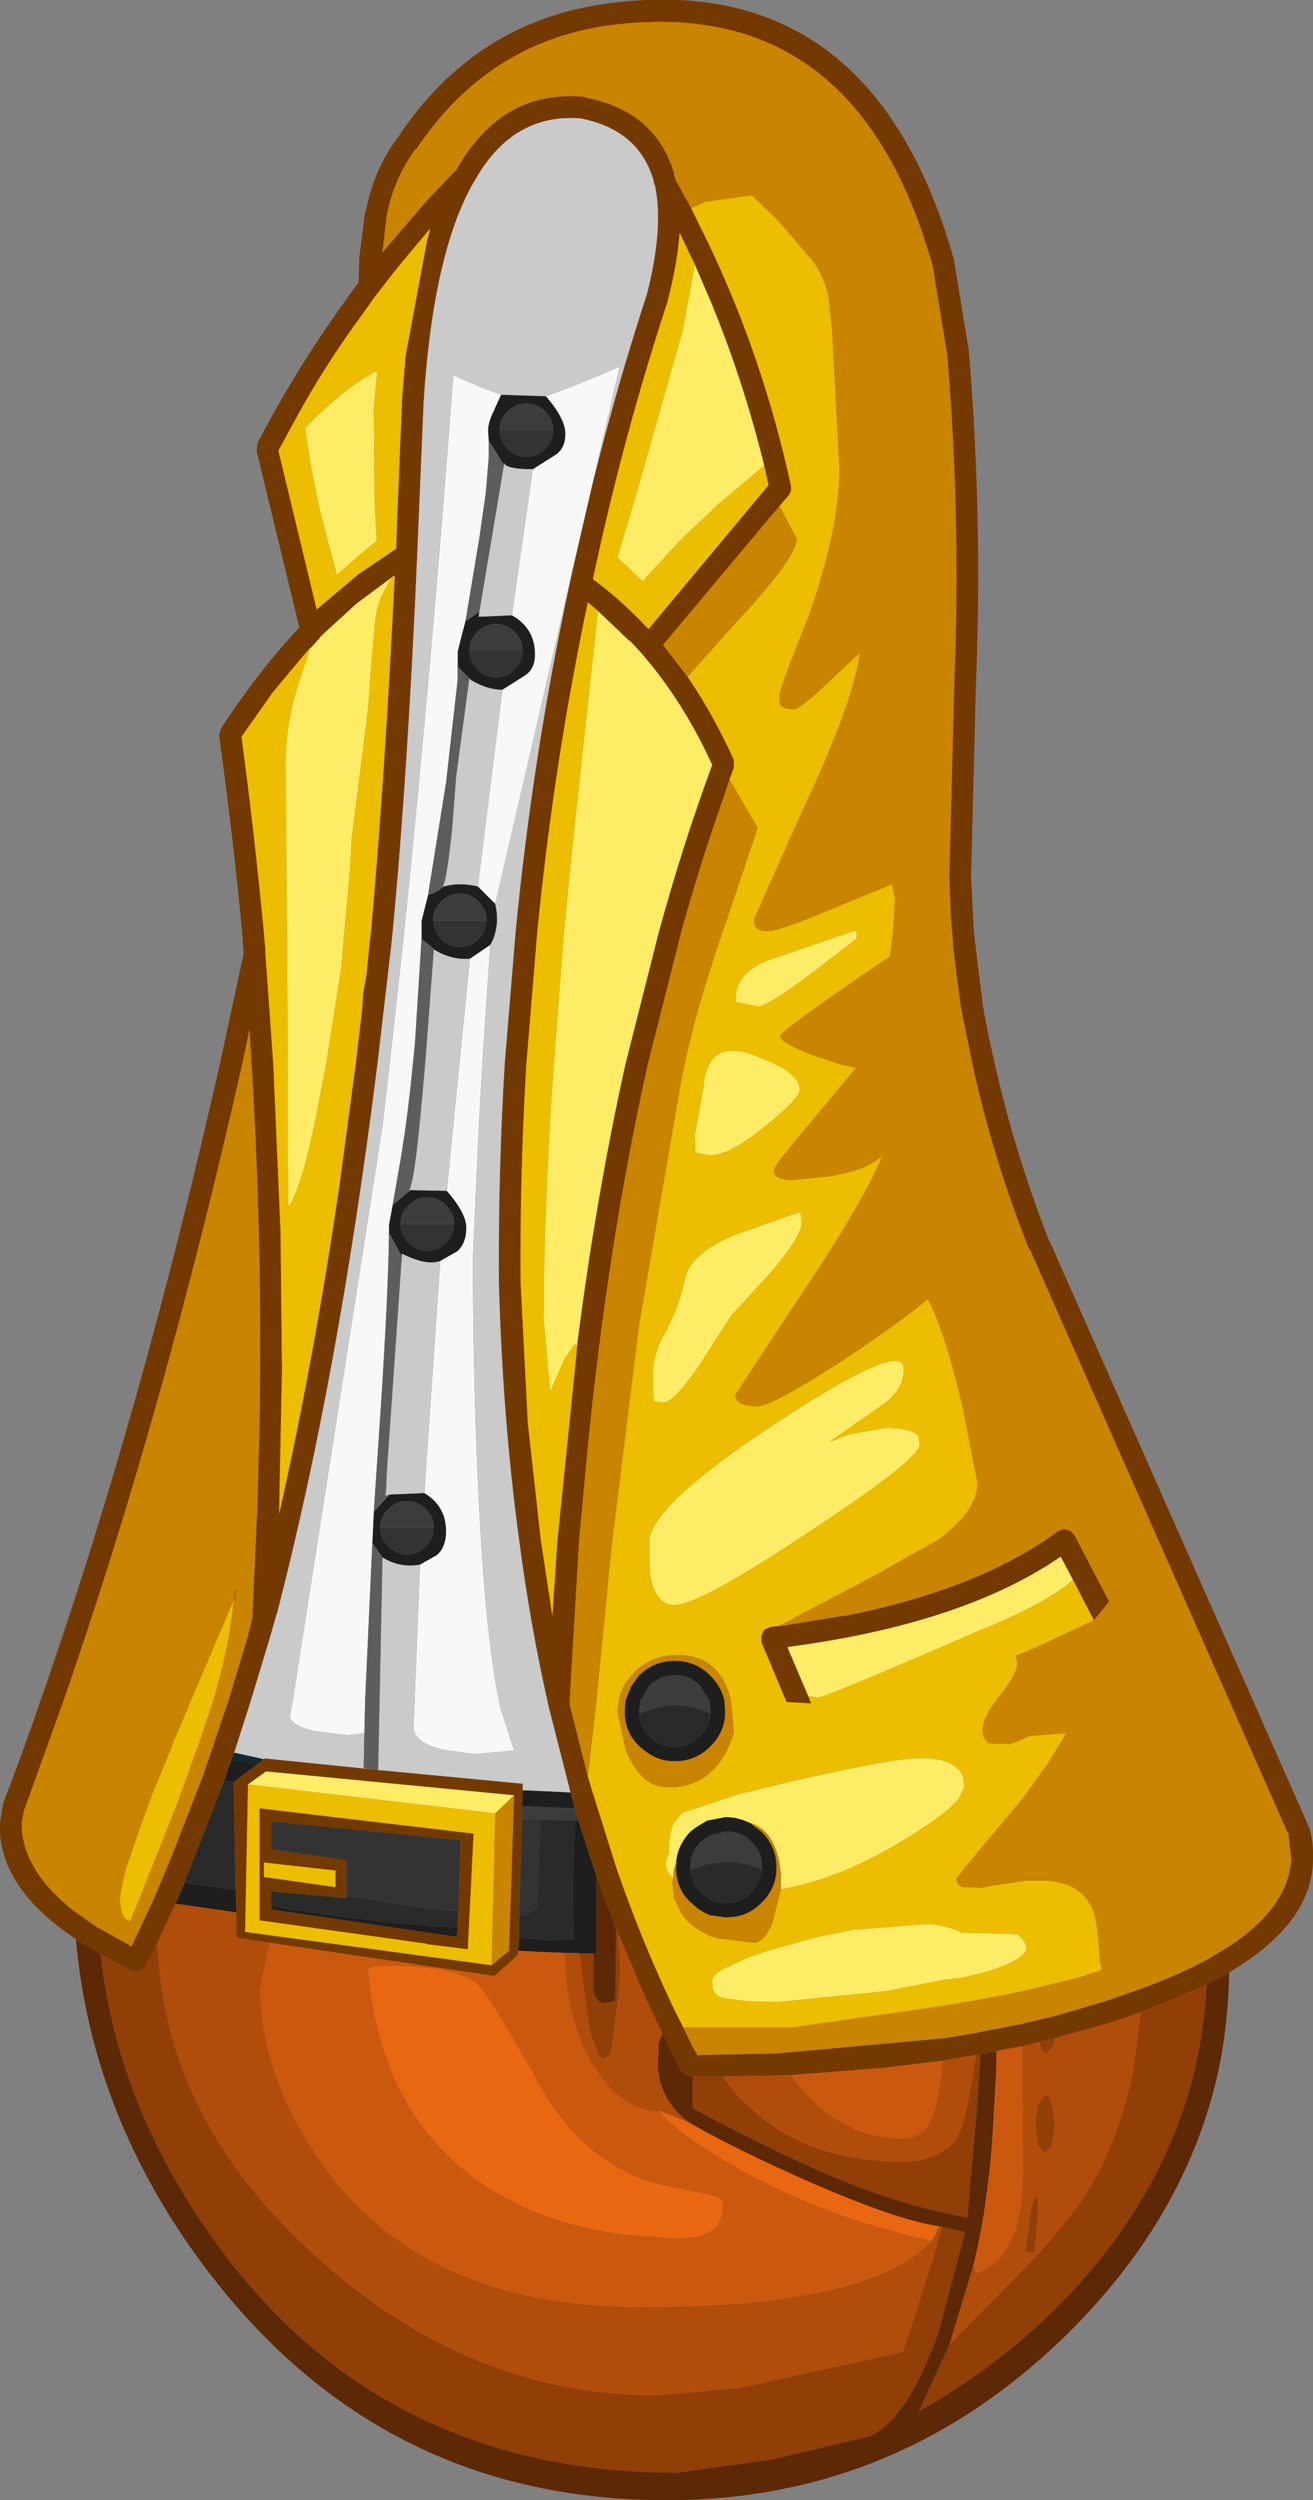 <?xml version="1.0" encoding="UTF-8" standalone="no"?>
<svg xmlns:ffdec="https://www.free-decompiler.com/flash" xmlns:xlink="http://www.w3.org/1999/xlink" ffdec:objectType="shape" height="172.9px" width="90.8px" xmlns="http://www.w3.org/2000/svg">
  <rect width="100%" height="100%" fill="#808080" stroke="none"/>
  <g transform="matrix(1.0, 0.0, 0.0, 1.0, 45.65, 133.85)">
    <path d="M-7.4 -104.1 Q-7.4 -103.35 -7.95 -102.8 -8.5 -102.25 -9.25 -102.25 -10.0 -102.25 -10.55 -102.8 -11.1 -103.35 -11.1 -104.1 L-7.4 -104.1 M-9.5 -88.85 Q-9.5 -88.1 -10.05 -87.55 -10.6 -87.0 -11.35 -87.0 -12.1 -87.0 -12.65 -87.55 -13.2 -88.1 -13.2 -88.85 L-9.5 -88.85 M-15.7 -70.2 L-12.0 -70.2 -12.2 -69.35 -12.55 -68.9 Q-13.1 -68.35 -13.85 -68.35 -14.6 -68.35 -15.15 -68.9 L-15.5 -69.35 -15.7 -70.2 M-17.95 -49.2 L-14.25 -49.2 Q-14.25 -48.45 -14.8 -47.9 -15.35 -47.35 -16.1 -47.35 -16.85 -47.35 -17.4 -47.9 -17.95 -48.45 -17.95 -49.2 M-15.65 -28.2 Q-15.65 -27.45 -16.2 -26.9 -16.75 -26.35 -17.5 -26.35 -18.25 -26.35 -18.8 -26.9 -19.35 -27.45 -19.35 -28.2 L-15.65 -28.2 M-29.35 -23.85 L-29.3 -23.9 -29.4 -23.25 -29.45 -23.25 -29.35 -23.85 M-21.7 -2.75 L-21.7 -5.2 -26.9 -5.95 -26.9 -7.9 -13.8 -6.6 -13.95 -1.7 -16.2 -1.9 -18.8 -2.3 -21.7 -2.75 M-9.55 -8.05 L-9.0 -8.05 -8.3 -8.0 -8.35 -6.85 -8.5 -2.2 -8.5 -2.15 Q-8.7 -1.55 -9.75 -1.35 L-9.55 -8.05" fill="#333333" fill-rule="evenodd" stroke="none"/>
    <path d="M-32.9 -3.65 L-30.15 -10.7 -29.5 -10.6 -29.35 -3.15 -32.9 -3.65 M3.5 -15.35 Q3.4 -14.45 2.75 -13.8 2.05 -13.05 1.0 -13.05 0.0 -13.05 -0.75 -13.8 -1.4 -14.45 -1.45 -15.35 1.05 -16.5 3.5 -15.35 M7.05 -4.55 Q6.95 -3.65 6.3 -3.0 5.7 -2.35 4.9 -2.25 L4.55 -2.25 Q3.95 -2.25 3.45 -2.5 L2.8 -3.0 2.5 -3.35 Q2.15 -3.9 2.1 -4.55 L2.5 -4.7 3.4 -5.0 4.75 -5.1 Q5.9 -5.1 7.05 -4.55 M-20.3 -11.55 L-19.5 -11.45 -19.95 -11.5 -20.3 -11.55 M-14.0 -0.55 L-16.25 -0.7 -19.55 -1.0 -21.95 -1.3 -25.1 -1.75 -25.6 -1.8 -26.9 -2.1 -26.9 -3.05 -21.7 -2.6 -21.7 -2.75 -18.8 -2.3 -16.2 -1.9 -13.95 -1.7 -14.0 -0.55 M-9.0 -8.05 L-5.9 -7.95 -6.05 -3.4 -6.0 0.25 -7.2 0.3 -7.9 0.3 -9.75 0.15 -9.75 -1.35 Q-8.7 -1.55 -8.5 -2.15 L-8.5 -2.2 -8.35 -6.85 -8.3 -8.0 -9.0 -8.05" fill="#2a2a2a" fill-rule="evenodd" stroke="none"/>
    <path d="M-33.5 -2.2 L-32.9 -3.65 -29.35 -3.15 -29.3 -1.6 -33.5 -2.2 M-30.15 -10.7 L-29.65 -12.15 -27.85 -11.85 -29.5 -10.6 -30.15 -10.7 M-6.2 -9.9 L-5.9 -8.8 -8.6 -8.9 -9.55 -8.95 -9.5 -10.05 -6.2 -9.9 M-5.65 -7.95 L-4.4 -4.1 -4.4 1.25 -4.6 1.25 -7.95 1.15 -9.8 1.05 -9.8 0.9 -9.75 0.15 -7.9 0.3 -7.2 0.3 -6.0 0.25 -6.05 -3.4 -5.9 -7.95 -5.8 -7.95 -5.65 -7.95 M3.5 -15.35 L3.5 -15.55 3.4 -16.25 2.75 -17.3 Q2.05 -18.0 1.0 -18.0 0.0 -18.0 -0.7 -17.3 L-0.75 -17.25 -1.35 -16.25 -1.45 -15.55 -1.45 -15.35 Q-1.4 -14.45 -0.75 -13.8 0.0 -13.05 1.0 -13.05 2.05 -13.05 2.75 -13.8 3.4 -14.45 3.5 -15.35 M3.45 -13.05 Q2.45 -12.05 1.0 -12.05 -0.2 -12.05 -1.15 -12.85 L-1.45 -13.1 Q-2.4 -14.0 -2.45 -15.35 L-2.45 -15.55 -2.4 -16.25 -2.0 -17.25 -1.45 -18.0 Q-0.4 -19.0 1.0 -19.0 2.45 -19.0 3.45 -18.0 4.25 -17.2 4.45 -16.25 L4.5 -15.55 4.5 -15.35 Q4.45 -14.05 3.5 -13.1 L3.45 -13.05 M1.1 -5.05 Q1.2 -6.25 2.1 -7.2 L2.5 -7.5 3.25 -7.95 4.55 -8.2 5.15 -8.15 5.7 -8.0 6.2 -7.8 7.0 -7.2 Q8.05 -6.15 8.05 -4.75 L8.05 -4.55 Q8.0 -3.25 7.05 -2.3 L7.0 -2.25 Q6.2 -1.45 5.2 -1.3 L4.55 -1.25 3.45 -1.4 Q2.95 -1.6 2.5 -1.95 L2.1 -2.3 Q1.15 -3.2 1.1 -4.55 L1.1 -4.75 1.15 -5.05 1.1 -5.05 M7.05 -4.55 L7.05 -4.75 Q7.05 -5.75 6.3 -6.5 5.65 -7.15 4.8 -7.2 L4.55 -7.2 3.4 -6.9 2.85 -6.5 2.8 -6.45 2.5 -6.1 Q2.1 -5.5 2.1 -4.75 L2.1 -4.55 Q2.15 -3.9 2.5 -3.35 L2.8 -3.0 3.45 -2.5 Q3.95 -2.25 4.55 -2.25 L4.9 -2.25 Q5.7 -2.35 6.3 -3.0 6.95 -3.65 7.05 -4.55 M-11.85 -103.35 L-11.9 -104.05 Q-11.9 -104.65 -11.5 -105.45 L-11.0 -106.55 -7.9 -106.45 Q-6.55 -104.9 -6.55 -103.85 -6.55 -102.8 -7.3 -102.35 L-8.8 -101.4 Q-10.8 -101.4 -10.8 -101.9 L-10.8 -101.7 -11.8 -103.3 -11.85 -103.35 M-19.9 -27.15 L-19.8 -29.3 -19.35 -29.8 -18.7 -30.5 -16.3 -30.6 Q-14.8 -29.7 -14.8 -27.95 -14.8 -26.85 -15.45 -26.3 L-16.6 -25.65 Q-18.0 -25.4 -19.2 -26.15 L-19.9 -27.15 M-18.75 -48.55 L-18.75 -49.15 -18.5 -50.5 -17.45 -51.4 -17.25 -51.55 -14.75 -51.5 Q-13.4 -49.95 -13.4 -48.95 -13.4 -47.85 -14.05 -47.3 L-15.2 -46.65 Q-16.15 -46.3 -17.85 -47.15 L-17.9 -46.45 -17.85 -46.95 -18.6 -48.35 -18.75 -48.55 M-16.5 -68.9 L-16.5 -69.35 -16.5 -70.15 -16.3 -70.95 -16.05 -71.95 Q-15.5 -72.1 -14.95 -72.55 -13.9 -72.85 -12.6 -72.55 L-11.4 -71.35 Q-11.15 -70.25 -11.4 -69.35 -11.5 -68.9 -11.75 -68.5 L-13.15 -67.55 Q-14.35 -67.45 -15.5 -68.1 L-16.2 -68.7 -16.5 -68.9 M-14.0 -87.7 L-14.0 -88.8 -13.8 -89.6 -13.45 -90.95 -13.35 -90.95 -12.5 -91.55 -12.55 -91.2 -10.25 -91.3 Q-8.65 -90.4 -8.65 -88.6 -8.65 -87.55 -9.4 -87.1 L-10.9 -86.15 Q-11.95 -86.15 -13.05 -86.8 L-13.95 -87.7 -14.0 -87.7 M-11.1 -104.1 Q-11.1 -103.35 -10.55 -102.8 -10.0 -102.25 -9.25 -102.25 -8.5 -102.25 -7.95 -102.8 -7.4 -103.35 -7.4 -104.1 -7.4 -104.85 -7.95 -105.4 -8.5 -105.95 -9.25 -105.95 -10.0 -105.95 -10.55 -105.4 -11.1 -104.85 -11.1 -104.1 M-9.5 -88.85 Q-9.5 -89.6 -10.05 -90.15 -10.6 -90.7 -11.35 -90.7 -12.1 -90.7 -12.65 -90.15 -13.2 -89.6 -13.2 -88.85 -13.2 -88.1 -12.65 -87.55 -12.1 -87.0 -11.35 -87.0 -10.6 -87.0 -10.05 -87.55 -9.5 -88.1 -9.5 -88.85 M-12.0 -70.2 Q-12.0 -70.95 -12.55 -71.5 -13.1 -72.05 -13.85 -72.05 -14.6 -72.05 -15.15 -71.5 -15.7 -70.95 -15.7 -70.2 L-15.5 -69.35 -15.15 -68.9 Q-14.6 -68.35 -13.85 -68.35 -13.1 -68.35 -12.55 -68.9 L-12.2 -69.35 -12.0 -70.2 M-14.25 -49.2 Q-14.25 -49.95 -14.8 -50.5 -15.35 -51.05 -16.1 -51.05 -16.85 -51.05 -17.4 -50.5 -17.95 -49.95 -17.95 -49.2 -17.95 -48.45 -17.4 -47.9 -16.85 -47.35 -16.1 -47.35 -15.35 -47.35 -14.8 -47.9 -14.25 -48.45 -14.25 -49.2 M-15.65 -28.2 Q-15.65 -28.95 -16.2 -29.5 -16.75 -30.05 -17.5 -30.05 -18.25 -30.05 -18.8 -29.5 -19.35 -28.95 -19.35 -28.2 -19.35 -27.45 -18.8 -26.9 -18.25 -26.35 -17.5 -26.35 -16.75 -26.35 -16.2 -26.9 -15.65 -27.45 -15.65 -28.2 M-14.0 -0.55 L-14.05 0.1 -26.9 -1.8 -26.9 -2.1 -25.6 -1.8 -25.1 -1.75 -21.95 -1.3 -19.55 -1.0 -16.25 -0.7 -14.0 -0.55" fill="#1e1e1e" fill-rule="evenodd" stroke="none"/>
    <path d="M-5.9 -8.8 L-5.85 -8.6 -5.8 -7.95 -5.9 -7.95 -9.0 -8.05 -9.55 -8.05 -9.55 -8.9 -8.6 -8.9 -5.9 -8.8 M-1.45 -15.35 L-1.45 -15.55 -1.35 -16.25 -0.75 -17.25 -0.7 -17.3 Q0.0 -18.0 1.0 -18.0 2.05 -18.0 2.75 -17.3 L3.4 -16.25 3.5 -15.55 3.5 -15.35 Q1.05 -16.5 -1.45 -15.35 M2.1 -4.55 L2.1 -4.75 Q2.1 -5.5 2.5 -6.1 L2.8 -6.45 2.85 -6.5 3.4 -6.9 4.55 -7.2 4.8 -7.2 Q5.65 -7.15 6.3 -6.5 7.05 -5.75 7.05 -4.75 L7.05 -4.55 Q5.9 -5.1 4.75 -5.1 L3.4 -5.0 2.5 -4.7 2.1 -4.55 M-11.1 -104.1 Q-11.1 -104.85 -10.55 -105.4 -10.0 -105.95 -9.25 -105.95 -8.5 -105.95 -7.95 -105.4 -7.4 -104.85 -7.4 -104.1 L-11.1 -104.1 M-13.2 -88.85 Q-13.2 -89.6 -12.65 -90.15 -12.1 -90.7 -11.35 -90.7 -10.6 -90.7 -10.05 -90.15 -9.5 -89.6 -9.5 -88.85 L-13.2 -88.85 M-20.3 -66.5 L-20.6 -64.1 -20.55 -65.05 -20.3 -66.5 M-15.7 -70.2 Q-15.7 -70.95 -15.15 -71.5 -14.6 -72.05 -13.85 -72.05 -13.1 -72.05 -12.55 -71.5 -12.0 -70.95 -12.0 -70.2 L-15.7 -70.2 M-17.95 -49.2 Q-17.95 -49.95 -17.4 -50.5 -16.85 -51.05 -16.1 -51.05 -15.35 -51.05 -14.8 -50.5 -14.25 -49.95 -14.25 -49.2 L-17.95 -49.2 M-19.35 -28.2 Q-19.35 -28.95 -18.8 -29.5 -18.25 -30.05 -17.5 -30.05 -16.75 -30.05 -16.2 -29.5 -15.65 -28.95 -15.65 -28.2 L-19.35 -28.2" fill="#3c3c3c" fill-rule="evenodd" stroke="none"/>
    <path d="M2.15 -119.45 L3.4 -116.9 Q7.15 -109.0 9.05 -100.25 L9.05 -99.9 8.9 -99.6 8.25 -98.85 0.2 -89.25 1.9 -87.05 Q3.7 -84.4 5.1 -81.3 L5.1 -80.75 4.8 -79.95 4.2 -78.15 Q2.7 -73.9 1.45 -69.35 L-0.85 -60.25 Q-3.6 -47.9 -5.0 -33.8 L-5.6 -27.35 -6.1 -18.9 -6.25 -16.25 -6.25 -16.0 -6.25 -15.95 -5.0 -11.0 -4.65 -9.85 -3.05 -4.75 Q-1.45 -0.1 0.55 4.2 L0.85 4.85 1.6 6.35 2.25 7.7 2.6 8.3 2.85 8.25 3.5 8.25 8.1 8.15 19.65 7.1 22.05 6.7 22.2 6.65 23.3 6.45 25.05 6.1 26.1 5.85 27.35 5.55 30.6 4.6 30.75 4.55 31.2 4.4 33.35 3.65 Q35.9 2.7 37.85 1.65 L39.35 0.75 Q43.45 -1.95 43.65 -5.3 L43.45 -7.0 43.5 -6.95 43.4 -7.15 43.4 -7.1 25.55 -47.5 25.5 -47.5 Q23.0 -53.8 21.6 -60.25 L20.8 -64.2 20.55 -66.05 20.25 -68.5 20.25 -68.75 20.2 -69.35 20.1 -70.55 20.0 -73.25 20.35 -86.85 Q20.8 -98.15 19.85 -109.35 L18.85 -115.45 Q13.55 -134.35 -3.5 -132.1 -11.9 -130.95 -16.85 -123.55 L-16.9 -123.55 Q-18.4 -121.55 -18.9 -118.95 L-18.9 -119.0 -19.2 -116.4 -16.15 -119.95 -14.2 -122.0 -14.15 -122.0 Q-11.0 -127.7 -5.2 -127.15 L-5.15 -127.1 Q-0.25 -126.15 1.0 -121.75 L0.95 -121.75 1.05 -121.5 1.05 -121.45 1.35 -120.9 2.15 -119.45 M30.0 -21.8 L28.55 -24.6 27.7 -26.2 Q20.95 -21.55 8.8 -19.95 L10.25 -16.55 10.4 -16.15 10.45 -16.05 8.75 -16.15 8.7 -16.25 7.0 -20.3 7.0 -20.75 7.2 -21.15 7.65 -21.35 8.6 -21.45 12.6 -22.1 12.75 -22.1 Q21.35 -23.8 26.65 -27.35 L27.5 -27.95 27.9 -28.1 28.35 -28.0 28.65 -27.7 31.05 -23.1 30.0 -21.8 M7.2 -101.65 Q5.75 -107.55 3.5 -113.0 L2.4 -115.55 1.35 -117.75 Q1.2 -115.7 0.55 -113.15 L0.55 -113.1 Q-2.15 -104.9 -4.1 -96.3 L-4.65 -93.8 Q-2.75 -92.4 -1.05 -90.6 L-0.8 -90.35 7.5 -100.3 7.2 -101.65 M-40.4 0.25 Q-45.85 -3.4 -45.65 -7.8 L-45.45 -9.05 -45.45 -9.1 Q-44.1 -12.6 -42.85 -16.25 -35.9 -36.1 -30.45 -60.25 L-28.8 -67.9 -28.9 -69.35 Q-29.55 -76.2 -30.5 -83.0 L-30.35 -83.5 Q-27.7 -87.55 -24.95 -90.45 L-27.9 -102.65 -27.85 -103.2 Q-25.4 -107.9 -22.45 -112.1 L-20.95 -114.2 -20.85 -114.3 -20.8 -116.1 -20.4 -119.2 -20.35 -119.25 Q-19.8 -122.15 -18.1 -124.4 -12.8 -132.35 -3.7 -133.6 14.65 -136.1 20.35 -115.8 L20.35 -115.7 21.35 -109.6 21.35 -109.55 Q22.3 -98.2 21.85 -86.8 L21.5 -73.2 21.7 -69.35 22.3 -64.45 Q22.65 -62.35 23.15 -60.25 24.55 -54.05 26.9 -48.05 L26.9 -48.1 44.85 -7.55 44.9 -7.45 Q45.2 -6.4 45.15 -5.25 45.1 -0.85 39.35 2.55 38.6 2.95 37.8 3.4 L33.25 5.3 31.2 6.0 27.3 7.1 26.25 7.35 25.05 7.65 23.25 8.0 22.15 8.2 21.85 8.25 19.55 8.65 15.45 9.15 9.05 9.65 4.35 9.75 2.85 9.75 2.5 9.65 2.45 9.65 2.25 9.75 1.9 9.75 1.45 9.35 1.35 9.15 0.15 6.8 -1.1 4.1 -2.95 -0.25 -3.05 -0.45 -4.4 -4.1 -5.65 -7.95 -5.85 -8.6 -5.9 -8.8 -6.2 -9.9 -7.7 -15.8 -7.75 -16.0 -7.8 -16.25 Q-9.0 -21.6 -9.75 -27.35 -10.9 -35.85 -11.15 -45.15 L-11.15 -45.2 Q-11.2 -52.8 -10.75 -60.25 L-10.0 -69.35 Q-8.8 -81.7 -6.25 -93.5 L-6.2 -93.75 Q-4.05 -103.9 -0.9 -113.55 0.25 -118.1 -0.35 -121.0 L-0.4 -121.1 -0.45 -121.3 -0.45 -121.35 Q-1.45 -124.85 -5.45 -125.65 L-5.35 -125.65 Q-10.2 -126.1 -12.85 -121.3 L-12.95 -121.15 Q-15.7 -116.25 -16.35 -106.1 L-16.8 -95.45 -16.8 -95.4 Q-17.45 -80.4 -18.5 -69.35 L-18.6 -68.4 -19.55 -60.25 Q-22.25 -38.65 -26.5 -22.25 L-26.55 -22.15 -26.6 -21.95 -27.0 -20.55 -28.3 -16.25 -29.45 -12.65 -29.65 -12.15 -30.15 -10.7 -32.9 -3.65 -33.5 -2.2 -34.75 0.45 -35.2 1.45 -35.5 1.75 -35.55 2.1 -36.0 2.45 -36.55 2.45 -38.7 1.3 -40.4 0.25 M-27.0 0.5 L-29.3 0.15 -29.3 -1.6 -29.35 -3.15 -29.5 -10.6 -27.85 -11.85 -27.4 -12.2 -27.35 -12.25 -19.95 -11.5 -19.5 -11.45 -9.5 -10.5 -9.5 -10.05 -9.55 -8.95 -9.55 -8.9 -9.55 -8.05 -9.75 -1.35 -9.75 0.15 -9.8 0.9 -9.8 1.05 -9.85 1.35 -11.45 2.8 -27.0 0.5 M-26.4 -102.7 L-23.75 -91.7 -20.85 -94.15 -18.25 -95.9 -18.2 -97.5 -17.85 -106.15 -17.85 -106.2 -17.6 -109.25 -16.1 -117.3 -16.05 -117.45 -15.9 -118.05 -17.7 -115.9 -18.55 -114.85 -19.75 -113.3 -20.6 -112.1 Q-22.85 -109.05 -24.75 -105.7 L-25.6 -104.15 -26.25 -102.95 -26.4 -102.7 M-4.3 -91.6 L-5.0 -92.2 Q-7.35 -81.05 -8.5 -69.35 L-9.25 -60.25 Q-9.7 -52.85 -9.65 -45.2 L-9.15 -35.45 -8.25 -27.35 -7.45 -22.1 -7.1 -27.35 -5.8 -40.05 -5.75 -40.75 Q-4.45 -51.0 -2.4 -60.25 L-0.1 -69.35 Q1.55 -75.4 3.6 -80.95 1.85 -84.8 -0.6 -87.85 L-1.35 -88.75 -1.45 -88.85 -2.1 -89.55 -2.15 -89.55 -4.3 -91.6 M-20.3 -66.5 L-20.1 -68.55 -20.0 -69.35 Q-19.05 -79.85 -18.35 -94.05 L-18.45 -94.0 -21.0 -92.1 -23.3 -90.0 -23.45 -89.85 -23.5 -89.8 -23.6 -89.65 -23.7 -89.55 -24.2 -89.0 -24.2 -89.05 -24.85 -88.3 -26.8 -85.95 -28.95 -82.9 Q-28.05 -76.2 -27.4 -69.35 L-27.3 -68.2 -27.3 -67.95 -26.75 -60.25 -26.25 -48.7 -26.15 -39.15 -26.35 -29.15 Q-24.0 -39.5 -22.2 -51.7 L-21.05 -60.25 -20.6 -64.1 -20.3 -66.5 M-44.15 -7.8 L-44.15 -7.75 Q-44.15 -4.55 -40.55 -1.7 L-38.9 -0.55 -38.7 -0.45 -36.55 0.75 -35.05 -2.45 -33.85 -5.3 -31.65 -10.95 -31.15 -12.4 -30.95 -13.0 -29.85 -16.25 -28.55 -20.55 -28.2 -21.95 -27.85 -29.7 -27.7 -35.55 -27.7 -35.6 Q-27.5 -48.0 -28.25 -60.25 L-28.4 -62.65 -28.9 -60.25 Q-34.35 -36.1 -41.25 -16.25 L-44.0 -8.6 -44.15 -7.8 M-10.1 -9.7 L-27.25 -11.35 -28.5 -10.45 -28.7 -0.25 -11.65 2.05 -10.45 1.05 -10.1 -9.7 M-26.9 -2.1 L-26.9 -1.8 -14.05 0.1 -14.0 -0.55 -13.95 -1.7 -13.8 -6.6 -26.9 -7.9 -26.9 -5.95 -21.7 -5.2 -21.7 -2.75 -21.7 -2.6 -26.9 -3.05 -26.9 -2.1 M-22.45 -3.35 L-22.45 -4.5 -27.4 -5.05 -27.4 -4.05 -22.45 -3.35 M-27.7 -8.8 L-12.9 -7.05 -13.3 0.95 -16.1 0.6 -16.25 0.55 -27.7 -1.05 -27.7 -8.8" fill="#743900" fill-rule="evenodd" stroke="none"/>
    <path d="M28.55 -24.6 Q26.8 -23.0 22.1 -21.1 11.4 -16.45 10.9 -16.45 L10.25 -16.55 8.8 -19.95 Q20.95 -21.55 27.7 -26.2 L28.55 -24.6 M2.4 -115.55 L3.5 -113.0 Q5.75 -107.55 7.2 -101.65 L4.05 -99.0 1.35 -96.45 -1.2 -93.65 -2.95 -95.3 -1.7 -99.5 1.55 -110.95 2.4 -115.55 M13.5 -69.5 L13.6 -69.35 13.6 -68.95 10.55 -66.6 Q7.4 -64.25 6.8 -64.25 L5.25 -64.55 5.25 -64.9 Q5.25 -66.5 7.35 -67.4 L13.05 -69.35 13.5 -69.5 M9.65 -58.5 Q9.65 -57.9 7.3 -56.0 4.8 -53.95 3.45 -53.95 L2.45 -54.15 2.4 -55.35 2.7 -57.0 3.0 -58.65 Q3.05 -59.65 3.4 -60.25 4.15 -61.7 6.45 -60.9 L8.0 -60.25 Q9.65 -59.4 9.65 -58.5 M9.7 -50.05 L9.8 -49.35 Q9.8 -48.35 7.6 -45.8 L4.9 -42.85 2.75 -39.5 Q0.95 -36.85 0.2 -36.85 L-0.45 -36.95 -0.5 -38.75 Q-0.5 -40.2 0.3 -41.6 1.3 -43.4 1.7 -45.35 2.05 -47.2 5.3 -48.5 L9.7 -50.05 M16.85 -39.2 Q16.85 -37.75 15.45 -36.75 L11.8 -34.2 11.8 -34.15 13.0 -34.65 15.6 -35.1 Q17.4 -35.1 17.85 -34.55 L17.95 -33.95 Q17.95 -32.95 10.35 -27.95 L9.45 -27.35 Q2.6 -22.85 1.0 -22.85 -0.35 -22.85 -0.7 -25.0 L-0.75 -27.2 -0.75 -27.35 Q-0.5 -29.85 8.05 -35.45 16.85 -41.25 16.85 -39.2 M6.2 -7.8 L5.7 -8.0 5.15 -8.15 4.55 -8.2 3.25 -7.95 2.5 -7.5 2.1 -7.2 Q1.2 -6.25 1.1 -5.05 L1.05 -4.9 0.95 -4.55 0.9 -3.95 0.6 -4.3 Q0.2 -5.0 0.6 -5.65 L0.6 -5.7 Q0.6 -7.05 0.95 -7.8 L1.55 -8.5 5.35 -9.75 9.25 -10.7 Q15.65 -12.15 17.55 -12.25 20.45 -12.4 20.95 -10.95 L21.05 -10.3 20.65 -9.45 Q19.65 -8.25 16.25 -6.25 12.15 -3.85 8.35 -3.2 L8.35 -3.35 8.35 -3.45 8.35 -4.3 8.25 -5.05 Q7.8 -7.35 6.2 -7.8 M20.85 -0.2 L24.65 -0.1 24.75 -0.05 Q25.25 0.4 25.35 0.8 25.35 1.55 23.2 2.3 L22.55 2.5 22.2 2.6 21.0 2.9 19.7 3.05 15.6 3.85 8.1 4.6 6.1 4.55 4.5 4.35 Q3.95 4.25 3.75 3.9 L3.65 3.75 3.6 3.15 Q3.6 2.75 4.3 2.35 L6.0 1.55 7.3 1.1 10.65 0.15 13.35 -0.4 18.45 -0.8 Q19.9 -0.7 20.85 -0.2 M-23.05 -96.7 Q-24.05 -100.45 -24.55 -104.25 L-23.65 -105.15 Q-21.25 -107.4 -19.55 -108.2 L-19.8 -105.7 -19.8 -105.25 -19.75 -99.3 -19.6 -96.45 -20.75 -95.5 -22.35 -94.1 -23.05 -96.7 M-4.3 -91.6 L-2.15 -89.55 -2.1 -89.55 -1.45 -88.85 -1.35 -88.75 -0.6 -87.85 Q1.85 -84.8 3.6 -80.95 1.55 -75.4 -0.1 -69.35 L-2.4 -60.25 Q-4.45 -51.0 -5.75 -40.75 L-5.9 -40.9 -6.6 -39.9 -7.6 -37.6 -8.05 -42.6 Q-8.05 -50.3 -7.35 -60.25 L-6.65 -69.35 -6.1 -75.0 -4.3 -91.6 M-24.2 -89.0 L-23.7 -89.55 -23.6 -89.65 -23.5 -89.8 -23.45 -89.85 -23.3 -90.0 -21.0 -92.1 -18.45 -94.0 -18.6 -93.9 -19.3 -92.55 Q-19.7 -91.65 -19.8 -89.8 L-20.05 -87.0 Q-20.05 -85.7 -20.7 -80.85 L-21.35 -75.75 Q-21.35 -74.6 -21.7 -70.9 L-21.85 -69.35 -22.05 -66.9 -23.1 -60.25 -23.85 -56.35 Q-24.85 -51.55 -25.7 -50.4 L-25.75 -53.9 -25.75 -60.25 -25.8 -69.35 -25.9 -81.0 Q-25.9 -83.75 -25.0 -86.6 L-24.2 -89.0 M-28.5 -10.45 L-27.25 -11.35 -10.1 -9.7 -11.4 -8.45 -28.5 -10.45" fill="#ffec66" fill-rule="evenodd" stroke="none"/>
    <path d="M2.15 -119.45 L3.15 -119.9 6.35 -120.35 8.25 -118.5 10.6 -115.75 Q11.35 -114.7 11.65 -113.3 L11.9 -110.95 12.4 -101.4 Q12.4 -97.35 10.35 -91.45 8.25 -86.2 8.25 -85.75 L8.25 -85.25 Q8.4 -84.8 9.3 -84.8 9.6 -84.8 11.3 -86.35 L13.8 -88.7 13.8 -88.6 Q13.35 -85.25 9.85 -77.8 L6.5 -70.3 6.55 -69.85 Q6.75 -69.45 7.4 -69.45 8.2 -69.45 11.4 -70.8 L16.05 -72.7 16.25 -71.65 16.1 -69.35 15.9 -67.7 15.65 -67.55 Q8.3 -62.55 8.3 -62.2 8.3 -61.75 10.5 -60.9 L12.45 -60.25 13.55 -60.0 10.05 -55.8 Q7.9 -53.25 7.9 -53.0 7.85 -52.8 7.95 -52.6 8.2 -52.25 9.2 -52.25 L11.7 -52.5 Q14.35 -52.95 15.25 -53.85 L15.3 -53.75 Q13.9 -50.45 9.35 -43.7 L5.2 -37.4 Q5.2 -36.6 6.7 -36.6 7.7 -36.6 12.2 -39.5 16.35 -42.2 18.5 -44.0 19.6 -42.1 20.9 -36.65 L21.95 -31.3 Q21.95 -29.35 19.2 -27.35 L14.75 -24.85 8.2 -21.4 8.6 -21.45 7.65 -21.35 7.2 -21.15 7.0 -20.75 7.0 -20.3 8.7 -16.25 8.75 -16.15 10.45 -16.05 10.4 -16.15 10.25 -16.55 10.9 -16.45 Q11.4 -16.45 22.1 -21.1 26.8 -23.0 28.55 -24.6 L30.0 -21.8 26.05 -19.95 25.35 -19.65 24.6 -19.35 24.7 -18.85 Q24.7 -18.1 23.5 -16.6 L23.25 -16.25 Q22.3 -15.05 22.3 -14.2 22.3 -13.7 22.7 -13.3 L24.1 -13.25 Q24.4 -13.25 25.55 -13.8 L28.1 -14.0 26.85 -11.95 25.05 -9.45 23.55 -7.65 22.45 -6.35 21.0 -4.6 20.5 -3.95 Q20.5 -3.65 20.65 -3.5 L20.9 -3.35 22.3 -3.3 22.7 -3.4 25.3 -3.8 26.7 -3.8 Q29.55 -3.6 30.1 -1.2 L30.25 -0.35 30.4 1.4 30.4 1.55 30.4 1.65 30.4 1.7 30.55 2.35 30.35 2.45 28.8 2.95 25.05 3.85 23.6 4.15 23.3 4.2 22.25 4.4 19.7 4.85 9.2 6.35 1.6 6.35 0.85 4.85 0.55 4.2 Q-1.45 -0.1 -3.05 -4.75 L-4.65 -9.85 -5.0 -11.0 -4.4 -16.25 -3.6 -24.4 -3.55 -25.0 -3.3 -27.35 -1.45 -42.25 1.5 -59.35 1.7 -60.25 Q2.45 -63.9 4.3 -69.35 L4.6 -70.2 6.75 -76.6 4.8 -79.95 5.1 -80.75 5.1 -81.3 Q3.7 -84.4 1.9 -87.05 L5.3 -90.85 Q9.45 -95.3 9.45 -96.6 L8.25 -98.85 8.9 -99.6 9.05 -99.9 9.05 -100.25 Q7.15 -109.0 3.4 -116.9 L2.15 -119.45 M7.2 -101.65 L7.5 -100.3 -0.8 -90.35 -1.05 -90.6 Q-2.75 -92.4 -4.65 -93.8 L-4.1 -96.3 Q-2.15 -104.9 0.55 -113.1 L0.55 -113.15 Q1.2 -115.7 1.35 -117.75 L2.4 -115.55 1.55 -110.95 -1.7 -99.5 -2.95 -95.3 -1.2 -93.65 1.35 -96.45 4.05 -99.0 7.2 -101.65 M16.85 -39.2 Q16.85 -41.25 8.05 -35.45 -0.5 -29.85 -0.75 -27.35 L-0.75 -27.2 -0.7 -25.0 Q-0.35 -22.85 1.0 -22.85 2.6 -22.85 9.45 -27.35 L10.35 -27.95 Q17.95 -32.95 17.95 -33.95 L17.85 -34.55 Q17.4 -35.1 15.6 -35.1 L13.0 -34.65 11.8 -34.15 11.8 -34.2 15.45 -36.75 Q16.85 -37.75 16.85 -39.2 M9.7 -50.05 L5.3 -48.5 Q2.05 -47.2 1.7 -45.35 1.3 -43.4 0.3 -41.6 -0.5 -40.2 -0.5 -38.75 L-0.45 -36.95 0.2 -36.85 Q0.95 -36.85 2.75 -39.5 L4.9 -42.85 7.6 -45.8 Q9.8 -48.35 9.8 -49.35 L9.7 -50.05 M9.65 -58.5 Q9.65 -59.4 8.0 -60.25 L6.45 -60.9 Q4.15 -61.7 3.4 -60.25 3.05 -59.65 3.0 -58.65 L2.7 -57.0 2.4 -55.35 2.45 -54.15 3.45 -53.95 Q4.8 -53.95 7.3 -56.0 9.65 -57.9 9.65 -58.5 M13.5 -69.5 L13.05 -69.35 7.35 -67.4 Q5.25 -66.5 5.25 -64.9 L5.25 -64.55 6.8 -64.25 Q7.4 -64.25 10.55 -66.6 L13.6 -68.95 13.6 -69.35 13.5 -69.5 M5.1 -14.0 L4.9 -16.25 Q4.15 -19.45 1.1 -19.4 -0.5 -19.4 -1.7 -18.3 L-2.15 -17.8 Q-2.7 -17.15 -2.85 -16.25 L-2.95 -15.45 -2.4 -12.9 Q-1.75 -11.25 -0.75 -10.6 -0.15 -10.25 0.6 -10.25 3.9 -10.25 5.1 -14.0 M8.35 -3.2 Q12.15 -3.85 16.25 -6.25 19.65 -8.25 20.65 -9.45 L21.05 -10.3 20.95 -10.95 Q20.45 -12.4 17.55 -12.25 15.65 -12.15 9.25 -10.7 L5.35 -9.75 1.55 -8.5 0.95 -7.8 Q0.6 -7.05 0.6 -5.7 L0.6 -5.65 Q0.2 -5.0 0.6 -4.3 L0.9 -3.95 0.85 -3.65 0.95 -2.65 1.45 -1.55 Q1.85 -0.95 2.5 -0.5 2.95 -0.2 3.5 0.05 L4.05 0.2 6.5 0.5 Q6.9 0.5 7.3 0.0 L7.7 -0.7 7.85 -1.2 8.35 -3.2 M20.85 -0.2 Q19.9 -0.7 18.45 -0.8 L13.35 -0.4 10.65 0.15 7.3 1.1 6.0 1.55 4.3 2.35 Q3.6 2.75 3.6 3.15 L3.65 3.75 3.75 3.9 Q3.95 4.25 4.5 4.35 L6.1 4.55 8.1 4.6 15.6 3.85 19.7 3.05 21.0 2.9 22.2 2.6 22.55 2.5 23.2 2.3 Q25.35 1.55 25.35 0.8 25.25 0.4 24.75 -0.05 L24.65 -0.1 20.85 -0.2 M-23.05 -96.7 L-22.35 -94.1 -20.75 -95.5 -19.6 -96.45 -19.75 -99.3 -19.8 -105.25 -19.8 -105.7 -19.55 -108.2 Q-21.25 -107.4 -23.65 -105.15 L-24.55 -104.25 Q-24.05 -100.45 -23.05 -96.7 M-26.4 -102.7 L-26.25 -102.95 -25.6 -104.15 -24.75 -105.7 Q-22.85 -109.05 -20.6 -112.1 L-19.75 -113.3 -18.55 -114.85 -17.7 -115.9 -15.9 -118.05 -16.05 -117.45 -16.1 -117.3 -17.6 -109.25 -17.85 -106.2 -17.85 -106.15 -18.2 -97.5 -18.25 -95.9 -20.85 -94.15 -23.75 -91.7 -26.4 -102.7 M-5.75 -40.75 L-5.8 -40.05 -7.1 -27.35 -7.45 -22.1 -8.25 -27.35 -9.15 -35.45 -9.65 -45.2 Q-9.7 -52.85 -9.25 -60.25 L-8.5 -69.35 Q-7.35 -81.05 -5.0 -92.2 L-4.3 -91.6 -6.1 -75.0 -6.65 -69.35 -7.35 -60.25 Q-8.05 -50.3 -8.05 -42.6 L-7.6 -37.6 -6.6 -39.9 -5.9 -40.9 -5.75 -40.75 M-18.45 -94.0 L-18.35 -94.05 Q-19.05 -79.85 -20.0 -69.35 L-20.1 -68.55 -20.3 -66.5 -20.55 -65.05 -20.6 -64.1 -21.05 -60.25 -22.2 -51.7 Q-24.0 -39.5 -26.35 -29.15 L-26.15 -39.15 -26.25 -48.7 -26.75 -60.25 -27.3 -67.95 -27.3 -68.2 -27.4 -69.35 Q-28.05 -76.2 -28.95 -82.9 L-26.8 -85.95 -24.85 -88.3 -24.2 -89.05 -24.2 -89.0 -25.0 -86.6 Q-25.9 -83.75 -25.9 -81.0 L-25.8 -69.35 -25.75 -60.25 -25.75 -53.9 -25.7 -50.4 Q-24.85 -51.55 -23.85 -56.35 L-23.1 -60.25 -22.05 -66.9 -21.85 -69.35 -21.7 -70.9 Q-21.35 -74.6 -21.35 -75.75 L-20.7 -80.85 Q-20.05 -85.7 -20.05 -87.0 L-19.8 -89.8 Q-19.7 -91.65 -19.3 -92.55 L-18.6 -93.9 -18.45 -94.0 M-29.55 -23.05 L-29.5 -23.1 Q-29.75 -20.15 -30.9 -16.25 L-31.9 -13.25 -32.15 -12.6 -32.4 -11.9 -32.65 -11.15 -33.6 -8.6 -35.45 -3.95 -35.75 -3.2 -35.75 -3.15 -36.65 -1.0 Q-37.35 -1.1 -37.35 -2.7 L-37.15 -3.75 -36.95 -4.6 -35.85 -7.8 -35.05 -9.95 -33.85 -12.85 -33.55 -13.7 -33.5 -13.75 -32.45 -16.25 -29.55 -23.05 M-11.65 2.05 L-28.7 -0.25 -28.5 -10.45 -11.4 -8.45 -11.65 2.05 M-22.45 -3.35 L-27.4 -4.05 -27.4 -5.05 -22.45 -4.5 -22.45 -3.35 M-27.7 -8.8 L-27.7 -1.05 -16.25 0.55 -16.1 0.6 -13.3 0.95 -12.9 -7.05 -27.7 -8.8" fill="#ecbd00" fill-rule="evenodd" stroke="none"/>
    <path d="M-29.65 -12.15 L-29.45 -12.65 -27.4 -12.2 -27.85 -11.85 -29.65 -12.15" fill="#172731" fill-rule="evenodd" stroke="none"/>
    <path d="M-9.55 -8.9 L-9.55 -8.95 -8.6 -8.9 -9.55 -8.9" fill="#223948" fill-rule="evenodd" stroke="none"/>
    <path d="M9.05 9.65 L15.45 9.15 19.55 8.65 19.5 9.15 Q19.3 11.2 18.9 12.3 18.35 14.05 16.75 14.05 12.35 14.05 9.15 9.8 L9.05 9.65 M23.25 8.0 L25.05 7.65 25.1 16.3 Q25.1 22.25 21.9 23.35 L21.65 22.85 Q22.55 19.25 22.95 14.4 L23.25 9.15 23.25 8.0 M3.05 17.85 L-0.15 17.2 Q-5.35 15.75 -8.4 10.25 L-9.0 9.15 -11.05 5.65 Q-12.2 3.75 -12.65 3.35 -14.1 2.1 -18.95 2.1 L-19.9 2.2 -20.2 2.3 Q-19.35 12.35 -12.3 17.15 -6.75 20.9 1.6 20.9 4.35 20.9 4.35 18.55 4.35 18.05 3.05 17.85 M18.8 21.1 Q14.6 25.7 -1.3 25.7 -16.4 25.7 -23.4 15.75 -27.65 9.65 -27.65 3.55 L-27.0 0.5 -11.45 2.8 -9.85 1.35 -9.8 1.05 -7.95 1.15 -6.6 1.2 -6.55 2.05 Q-6.4 6.05 -4.65 8.95 L-4.5 9.15 Q-2.65 12.15 -0.05 12.15 1.2 13.7 5.4 16.1 11.45 19.5 18.8 21.1" fill="#ca590f" fill-rule="evenodd" stroke="none"/>
    <path d="M-5.85 -8.6 L-5.65 -7.95 -5.8 -7.95 -5.85 -8.6" fill="#492b16" fill-rule="evenodd" stroke="none"/>
    <path d="M8.6 -21.45 L8.2 -21.4 14.75 -24.85 19.2 -27.35 Q21.95 -29.35 21.95 -31.3 L20.9 -36.65 Q19.6 -42.1 18.5 -44.0 16.35 -42.2 12.2 -39.5 7.7 -36.6 6.7 -36.6 5.2 -36.6 5.2 -37.4 L9.35 -43.7 Q13.9 -50.45 15.3 -53.75 L15.25 -53.85 Q14.35 -52.95 11.7 -52.5 L9.2 -52.25 Q8.2 -52.25 7.95 -52.6 7.85 -52.8 7.9 -53.0 7.9 -53.25 10.05 -55.8 L13.55 -60.0 12.45 -60.25 10.5 -60.9 Q8.3 -61.75 8.3 -62.2 8.3 -62.55 15.65 -67.55 L15.9 -67.7 16.1 -69.35 16.25 -71.65 16.05 -72.7 11.4 -70.8 Q8.2 -69.45 7.4 -69.45 6.75 -69.45 6.55 -69.85 L6.5 -70.3 9.85 -77.8 Q13.35 -85.25 13.8 -88.6 L13.8 -88.7 11.3 -86.35 Q9.6 -84.8 9.3 -84.8 8.4 -84.8 8.25 -85.25 L8.25 -85.75 Q8.25 -86.2 10.35 -91.45 12.4 -97.35 12.4 -101.4 L11.9 -110.95 11.65 -113.3 Q11.35 -114.7 10.6 -115.75 L8.25 -118.5 6.35 -120.35 3.15 -119.9 2.15 -119.45 1.35 -120.9 1.05 -121.45 1.05 -121.5 0.95 -121.75 1.0 -121.75 Q-0.25 -126.15 -5.15 -127.1 L-5.2 -127.15 Q-11.0 -127.7 -14.15 -122.0 L-14.2 -122.0 -16.15 -119.95 -19.2 -116.4 -18.9 -119.0 -18.9 -118.95 Q-18.4 -121.55 -16.9 -123.55 L-16.85 -123.55 Q-11.9 -130.95 -3.5 -132.1 13.55 -134.35 18.85 -115.45 L19.85 -109.35 Q20.8 -98.15 20.35 -86.85 L20.0 -73.25 20.1 -70.55 20.2 -69.35 20.25 -68.75 20.25 -68.5 20.55 -66.05 20.8 -64.2 21.6 -60.25 Q23.0 -53.8 25.5 -47.5 L25.55 -47.5 43.4 -7.1 43.4 -7.15 43.5 -6.95 43.45 -7.0 43.65 -5.3 Q43.45 -1.95 39.35 0.75 L37.85 1.65 Q35.9 2.7 33.35 3.65 L31.2 4.4 30.75 4.55 30.6 4.6 27.35 5.55 26.1 5.85 25.05 6.1 23.3 6.45 22.2 6.65 22.05 6.7 19.65 7.1 8.1 8.15 3.5 8.25 2.85 8.25 2.6 8.3 2.25 7.7 1.6 6.35 9.2 6.35 19.7 4.85 22.25 4.4 23.3 4.2 23.6 4.15 25.05 3.85 28.8 2.95 30.35 2.45 30.55 2.35 30.4 1.7 30.4 1.65 30.4 1.55 30.4 1.4 30.25 -0.35 30.1 -1.2 Q29.55 -3.6 26.7 -3.8 L25.3 -3.8 22.7 -3.4 22.3 -3.3 20.9 -3.35 20.65 -3.5 Q20.5 -3.65 20.5 -3.95 L21.0 -4.6 22.45 -6.35 23.55 -7.65 25.05 -9.45 26.85 -11.95 28.1 -14.0 25.55 -13.8 Q24.4 -13.25 24.1 -13.25 L22.7 -13.3 Q22.3 -13.7 22.3 -14.2 22.3 -15.05 23.25 -16.25 L23.5 -16.6 Q24.7 -18.1 24.7 -18.85 L24.6 -19.35 25.35 -19.65 26.05 -19.95 30.0 -21.8 31.05 -23.1 28.65 -27.7 28.35 -28.0 27.9 -28.1 27.5 -27.95 26.65 -27.35 Q21.35 -23.8 12.75 -22.1 L12.6 -22.1 8.6 -21.45 M8.25 -98.85 L9.45 -96.6 Q9.45 -95.3 5.3 -90.85 L1.9 -87.05 0.2 -89.25 8.25 -98.85 M4.8 -79.95 L6.75 -76.6 4.6 -70.2 4.3 -69.35 Q2.45 -63.9 1.7 -60.25 L1.5 -59.35 -1.45 -42.25 -3.3 -27.35 -3.55 -25.0 -3.6 -24.4 -4.4 -16.25 -5.0 -11.0 -6.25 -15.95 -6.25 -16.0 -6.25 -16.25 -6.1 -18.9 -5.6 -27.35 -5.0 -33.8 Q-3.6 -47.9 -0.85 -60.25 L1.45 -69.35 Q2.7 -73.9 4.2 -78.15 L4.8 -79.95 M3.45 -13.05 L3.5 -13.1 Q4.45 -14.05 4.5 -15.35 L4.5 -15.55 4.45 -16.25 Q4.25 -17.2 3.45 -18.0 2.45 -19.0 1.0 -19.0 -0.4 -19.0 -1.45 -18.0 L-2.0 -17.25 -2.4 -16.25 -2.45 -15.55 -2.45 -15.35 Q-2.4 -14.0 -1.45 -13.1 L-1.15 -12.85 Q-0.2 -12.05 1.0 -12.05 2.45 -12.05 3.45 -13.05 M5.1 -14.0 Q3.9 -10.25 0.6 -10.25 -0.15 -10.25 -0.75 -10.6 -1.75 -11.25 -2.4 -12.9 L-2.95 -15.45 -2.85 -16.25 Q-2.7 -17.15 -2.15 -17.8 L-1.7 -18.3 Q-0.5 -19.4 1.1 -19.4 4.15 -19.45 4.9 -16.25 L5.1 -14.0 M1.1 -5.05 L1.15 -5.05 1.1 -4.75 1.1 -4.55 Q1.15 -3.2 2.1 -2.3 L2.5 -1.95 Q2.95 -1.6 3.45 -1.4 L4.55 -1.25 5.2 -1.3 Q6.2 -1.45 7.0 -2.25 L7.05 -2.3 Q8.0 -3.25 8.05 -4.55 L8.05 -4.75 Q8.05 -6.15 7.0 -7.2 L6.2 -7.8 Q7.8 -7.35 8.25 -5.05 L8.35 -4.3 8.35 -3.45 8.35 -3.35 8.35 -3.2 7.85 -1.2 7.7 -0.7 7.3 0.0 Q6.9 0.5 6.5 0.5 L4.05 0.2 3.5 0.05 Q2.95 -0.2 2.5 -0.5 1.85 -0.95 1.45 -1.55 L0.95 -2.65 0.85 -3.65 0.9 -3.95 0.95 -4.55 1.05 -4.9 1.1 -5.05 M-44.15 -7.8 L-44.0 -8.6 -41.25 -16.25 Q-34.35 -36.1 -28.9 -60.25 L-28.4 -62.65 -28.25 -60.25 Q-27.5 -48.0 -27.7 -35.6 L-27.7 -35.55 -27.85 -29.7 -28.2 -21.95 -28.55 -20.55 -29.85 -16.25 -30.95 -13.0 -31.15 -12.4 -31.65 -10.95 -33.85 -5.3 -35.05 -2.45 -36.55 0.75 -38.7 -0.45 -38.9 -0.55 -40.55 -1.7 Q-44.15 -4.55 -44.15 -7.75 L-44.15 -7.8 M-29.35 -23.85 L-29.45 -23.25 -29.4 -23.25 -29.3 -23.9 -29.35 -23.85 M-29.55 -23.05 L-32.45 -16.25 -33.5 -13.75 -33.55 -13.7 -33.85 -12.85 -35.05 -9.95 -35.85 -7.8 -36.95 -4.6 -37.15 -3.75 -37.35 -2.7 Q-37.35 -1.1 -36.65 -1.0 L-35.75 -3.15 -35.75 -3.2 -35.45 -3.95 -33.6 -8.6 -32.65 -11.15 -32.4 -11.9 -32.15 -12.6 -31.9 -13.25 -30.9 -16.25 Q-29.75 -20.15 -29.5 -23.1 L-29.55 -23.05 M-10.1 -9.7 L-10.45 1.05 -11.65 2.05 -11.4 -8.45 -10.1 -9.7" fill="#c98400" fill-rule="evenodd" stroke="none"/>
    <path d="M-11.0 -106.55 L-11.5 -105.45 Q-11.9 -104.65 -11.9 -104.05 L-11.85 -103.35 -11.85 -102.25 -12.05 -99.8 -12.5 -96.65 -13.45 -90.95 -13.8 -89.6 -14.0 -88.8 -14.0 -87.7 -14.0 -86.85 -14.8 -79.75 -16.05 -71.95 -16.3 -70.95 -16.5 -70.15 -16.5 -69.35 -16.5 -68.9 -16.95 -61.75 -17.1 -60.25 Q-17.5 -56.05 -18.15 -52.5 L-18.5 -50.5 -18.75 -49.15 -18.75 -48.55 Q-18.8 -43.75 -19.55 -33.05 L-19.8 -29.3 -19.9 -27.15 -20.4 -16.25 -20.45 -14.0 -21.6 -13.85 -23.95 -14.15 Q-25.6 -14.55 -25.6 -15.2 L-25.4 -16.25 -19.2 -55.95 -18.7 -60.25 -17.7 -69.35 Q-15.75 -88.3 -14.3 -107.9 -12.7 -107.15 -11.0 -106.55 M-8.8 -101.4 L-7.3 -102.35 Q-6.55 -102.8 -6.55 -103.85 -6.55 -104.9 -7.9 -106.45 -5.25 -107.4 -2.8 -108.5 L-11.4 -71.35 -12.6 -72.55 -10.9 -86.15 -9.4 -87.1 Q-8.65 -87.55 -8.65 -88.6 -8.65 -90.4 -10.25 -91.3 L-8.8 -101.4 M-11.75 -68.5 L-12.3 -60.25 -12.55 -55.75 -12.95 -46.9 Q-12.95 -39.0 -12.6 -31.35 -12.15 -21.15 -11.15 -16.25 L-11.05 -15.75 -10.1 -12.8 -12.85 -12.55 -15.0 -12.85 Q-17.05 -13.35 -17.05 -14.4 L-16.6 -25.65 -15.45 -26.3 Q-14.8 -26.85 -14.8 -27.95 -14.8 -29.7 -16.3 -30.6 L-15.2 -46.65 -14.05 -47.3 Q-13.4 -47.85 -13.4 -48.95 -13.4 -49.95 -14.75 -51.5 L-13.15 -67.55 -11.75 -68.5" fill="#f8f8f8" fill-rule="evenodd" stroke="none"/>
    <path d="M-29.45 -12.65 L-28.3 -16.25 -27.0 -20.55 -26.6 -21.95 -26.55 -22.15 -26.5 -22.25 Q-22.25 -38.65 -19.55 -60.25 L-18.6 -68.4 -18.5 -69.35 Q-17.45 -80.4 -16.8 -95.4 L-16.8 -95.45 -16.35 -106.1 Q-15.7 -116.25 -12.95 -121.15 L-12.85 -121.3 Q-10.2 -126.1 -5.35 -125.65 L-5.45 -125.65 Q-1.45 -124.85 -0.45 -121.35 L-0.45 -121.3 -0.4 -121.1 -0.35 -121.0 Q0.25 -118.1 -0.9 -113.55 -4.05 -103.9 -6.2 -93.75 L-6.25 -93.5 Q-8.8 -81.7 -10.0 -69.35 L-10.75 -60.25 Q-11.2 -52.8 -11.15 -45.2 L-11.15 -45.15 Q-10.9 -35.85 -9.75 -27.35 -9.0 -21.6 -7.8 -16.25 L-7.75 -16.0 -7.7 -15.8 -6.2 -9.9 -9.5 -10.05 -9.5 -10.5 -19.5 -11.45 -19.2 -26.15 Q-18.0 -25.4 -16.6 -25.65 L-17.05 -14.4 Q-17.05 -13.35 -15.0 -12.85 L-12.85 -12.55 -10.1 -12.8 -11.05 -15.75 -11.15 -16.25 Q-12.15 -21.15 -12.6 -31.35 -12.95 -39.0 -12.95 -46.9 L-12.55 -55.75 -12.3 -60.25 -11.75 -68.5 Q-11.5 -68.9 -11.4 -69.35 -11.15 -70.25 -11.4 -71.35 L-2.8 -108.5 Q-5.25 -107.4 -7.9 -106.45 L-11.0 -106.55 Q-12.7 -107.15 -14.3 -107.9 -15.75 -88.3 -17.7 -69.35 L-18.7 -60.25 -19.2 -55.95 -25.4 -16.25 -25.6 -15.2 Q-25.6 -14.55 -23.95 -14.15 L-21.6 -13.85 -20.45 -14.0 -20.5 -11.6 -20.3 -11.55 -19.95 -11.5 -27.35 -12.25 -27.4 -12.2 -29.45 -12.65 M-10.8 -101.7 L-10.8 -101.9 Q-10.8 -101.4 -8.8 -101.4 L-10.25 -91.3 -12.55 -91.2 -12.5 -91.55 -10.8 -101.7 M-10.9 -86.15 L-12.6 -72.55 Q-13.9 -72.85 -14.95 -72.55 L-15.05 -72.55 Q-14.8 -72.7 -14.4 -76.35 L-14.1 -80.2 -13.2 -86.9 -13.15 -86.9 -13.05 -86.8 Q-11.95 -86.15 -10.9 -86.15 M-15.5 -68.1 Q-14.35 -67.45 -13.15 -67.55 L-14.75 -51.5 -17.25 -51.55 -17.4 -51.5 Q-17.0 -51.8 -16.45 -58.05 L-16.25 -60.25 -15.65 -68.2 -15.5 -68.1 M-15.2 -46.65 L-16.3 -30.6 -18.7 -30.5 -19.0 -30.4 -18.95 -30.85 -18.9 -32.1 -18.85 -32.8 -17.9 -46.45 -17.85 -47.15 Q-16.15 -46.3 -15.2 -46.65" fill="#cacaca" fill-rule="evenodd" stroke="none"/>
    <path d="M3.05 17.85 Q4.35 18.05 4.35 18.55 4.35 20.9 1.6 20.9 -6.75 20.9 -12.3 17.15 -19.35 12.35 -20.2 2.3 L-19.9 2.2 -18.95 2.1 Q-14.1 2.1 -12.65 3.35 -12.2 3.75 -11.05 5.65 L-9.0 9.15 -8.4 10.25 Q-5.35 15.75 -0.15 17.2 L3.05 17.85 M19.3 20.1 L18.8 21.1 Q11.45 19.5 5.4 16.1 1.2 13.7 -0.05 12.15 L-0.1 12.1 1.95 12.9 Q5.15 14.75 10.25 17.0 16.4 19.7 19.3 20.1" fill="#ea6711" fill-rule="evenodd" stroke="none"/>
    <path d="M-34.75 0.45 L-33.5 -2.2 -29.3 -1.6 -29.3 0.15 -27.0 0.5 -27.65 3.55 Q-27.65 9.65 -23.4 15.75 -16.4 25.7 -1.3 25.7 14.6 25.7 18.8 21.1 L19.3 20.1 19.5 20.15 18.85 22.45 16.8 28.8 5.45 31.3 -0.25 31.8 Q-13.2 31.8 -23.8 22.2 -34.4 12.65 -34.75 0.45 M-2.95 -0.25 L-1.1 4.1 0.15 6.8 -0.1 7.45 -0.15 9.15 Q0.0 11.35 1.95 12.9 L-0.1 12.1 -0.05 12.15 Q-2.65 12.15 -4.5 9.15 L-4.65 8.95 Q-6.4 6.05 -6.55 2.05 L-6.6 1.2 -5.6 1.25 -5.5 1.8 -4.95 6.0 Q-4.6 7.75 -4.05 8.5 -3.5 8.45 -3.35 7.8 L-2.85 3.9 Q-2.75 2.95 -2.8 1.55 L-2.85 0.7 -2.95 -0.25 M4.35 9.75 L9.05 9.65 9.15 9.8 Q12.35 14.05 16.75 14.05 18.35 14.05 18.9 12.3 19.3 11.2 19.5 9.15 L19.55 8.65 21.85 8.25 21.7 9.15 Q21.1 13.5 20.3 14.3 19.0 15.65 16.75 15.65 10.1 15.65 6.05 11.75 5.05 10.85 4.35 9.75 M25.05 7.65 L26.25 7.35 26.3 7.6 Q26.45 8.15 26.75 8.15 L27.2 7.6 27.3 7.1 31.2 6.0 33.25 5.3 32.75 9.15 Q31.75 14.45 29.1 18.4 27.5 20.7 24.75 23.5 L20.0 28.3 21.65 22.85 21.9 23.35 Q25.1 22.25 25.1 16.3 L25.05 7.65 M27.1 11.65 Q26.9 11.05 26.6 11.05 L26.15 11.65 25.95 13.05 26.15 14.5 26.6 15.05 27.1 14.5 27.3 13.05 27.1 11.65 M25.55 19.75 L25.25 21.9 25.9 21.9 26.05 20.05 Q26.25 18.35 26.0 18.0 25.6 18.75 25.55 19.75" fill="#b14d0b" fill-rule="evenodd" stroke="none"/>
    <path d="M-38.7 1.3 L-36.55 2.45 -36.0 2.45 -35.55 2.1 -35.5 1.75 -35.2 1.45 -34.75 0.45 Q-34.4 12.65 -23.8 22.2 -13.2 31.8 -0.25 31.8 L5.45 31.3 16.8 28.8 18.85 22.45 19.5 20.15 21.1 20.5 19.25 27.45 Q17.1 33.5 14.45 34.65 L7.65 36.25 1.2 37.15 Q-18.5 37.15 -29.9 22.35 -37.45 12.5 -38.7 1.3 M-3.05 -0.45 L-2.95 -0.25 -2.85 0.7 -2.8 1.55 Q-2.75 2.95 -2.85 3.9 L-3.35 7.8 Q-3.5 8.45 -4.05 8.5 -4.6 7.75 -4.95 6.0 L-5.5 1.8 -5.6 1.25 -6.6 1.2 -7.95 1.15 -4.6 1.25 -4.6 3.95 Q-4.4 4.6 -3.85 4.7 L-3.1 4.5 -3.05 -0.45 M2.25 9.75 L2.45 9.65 2.5 9.65 2.85 9.75 4.35 9.75 Q5.05 10.85 6.05 11.75 10.1 15.65 16.75 15.65 19.0 15.65 20.3 14.3 21.1 13.5 21.7 9.15 L21.85 8.25 22.15 8.2 22.1 9.15 21.9 12.15 21.25 19.5 Q17.6 18.85 14.0 17.5 9.35 15.75 2.25 11.95 L2.25 9.75 M26.25 7.35 L27.3 7.1 27.2 7.6 26.75 8.15 Q26.45 8.15 26.3 7.6 L26.25 7.35 M33.25 5.3 L37.8 3.4 Q37.65 6.35 37.0 9.15 35.4 15.95 30.85 21.85 25.75 28.45 17.9 32.9 L20.0 28.3 24.75 23.5 Q27.5 20.7 29.1 18.4 31.75 14.45 32.75 9.15 L33.25 5.3 M27.1 11.65 L27.3 13.05 27.1 14.5 26.6 15.05 26.15 14.5 25.95 13.05 26.15 11.65 26.6 11.05 Q26.9 11.05 27.1 11.65 M25.55 19.75 Q25.6 18.75 26.0 18.0 26.25 18.35 26.05 20.05 L25.9 21.9 25.25 21.9 25.55 19.75" fill="#913e07" fill-rule="evenodd" stroke="none"/>
    <path d="M-40.4 0.25 L-38.7 1.3 Q-37.45 12.5 -29.9 22.35 -18.5 37.15 1.2 37.15 L7.65 36.25 14.45 34.65 Q17.1 33.5 19.25 27.45 L21.1 20.5 19.5 20.15 19.3 20.1 Q16.4 19.7 10.25 17.0 5.15 14.75 1.95 12.9 0.0 11.35 -0.15 9.15 L-0.1 7.45 0.15 6.8 1.35 9.15 1.45 9.35 1.9 9.75 2.25 9.75 2.25 11.95 Q9.35 15.75 14.0 17.5 17.6 18.85 21.25 19.5 L21.9 12.15 22.1 9.15 22.15 8.2 23.25 8.0 23.25 9.15 22.95 14.4 Q22.55 19.25 21.65 22.85 L20.0 28.3 17.9 32.9 Q25.75 28.45 30.85 21.85 35.4 15.95 37.0 9.15 37.65 6.35 37.8 3.4 38.6 2.95 39.35 2.55 39.3 5.95 38.65 9.15 36.45 19.5 27.9 27.8 16.3 39.05 0.45 39.05 -18.6 39.05 -30.5 24.2 -39.25 13.25 -40.4 0.25 M-4.4 -4.1 L-3.05 -0.45 -3.1 4.5 -3.85 4.7 Q-4.4 4.6 -4.6 3.95 L-4.6 1.25 -4.4 1.25 -4.4 -4.1" fill="#5d2806" fill-rule="evenodd" stroke="none"/>
    <path d="M-20.45 -14.0 L-20.4 -16.25 -19.9 -27.15 -19.2 -26.15 -19.5 -11.45 -20.3 -11.55 -20.5 -11.6 -20.45 -14.0 M-19.8 -29.3 L-19.55 -33.05 Q-18.8 -43.75 -18.75 -48.55 L-18.6 -48.35 -17.85 -46.95 -17.9 -46.45 -18.85 -32.8 -18.9 -32.1 -18.95 -30.85 -19.0 -30.4 -18.7 -30.5 -19.35 -29.8 -19.8 -29.3 M-18.5 -50.5 L-18.15 -52.5 Q-17.5 -56.05 -17.1 -60.25 L-16.95 -61.75 -16.5 -68.9 -16.2 -68.7 -15.5 -68.1 -15.65 -68.2 -16.25 -60.25 -16.45 -58.05 Q-17.0 -51.8 -17.4 -51.5 L-17.25 -51.55 -17.45 -51.4 -18.5 -50.5 M-16.05 -71.95 L-14.8 -79.75 -14.0 -86.85 -14.0 -87.7 -13.95 -87.7 -13.05 -86.8 -13.15 -86.9 -13.2 -86.9 -14.1 -80.2 -14.4 -76.35 Q-14.8 -72.7 -15.05 -72.55 L-14.95 -72.55 Q-15.5 -72.1 -16.05 -71.95 M-13.45 -90.95 L-12.5 -96.65 -12.05 -99.8 -11.85 -102.25 -11.85 -103.35 -11.8 -103.3 -10.8 -101.7 -12.5 -91.55 -13.35 -90.95 -13.45 -90.95" fill="#5d5d5d" fill-rule="evenodd" stroke="none"/>
  </g>
</svg>
